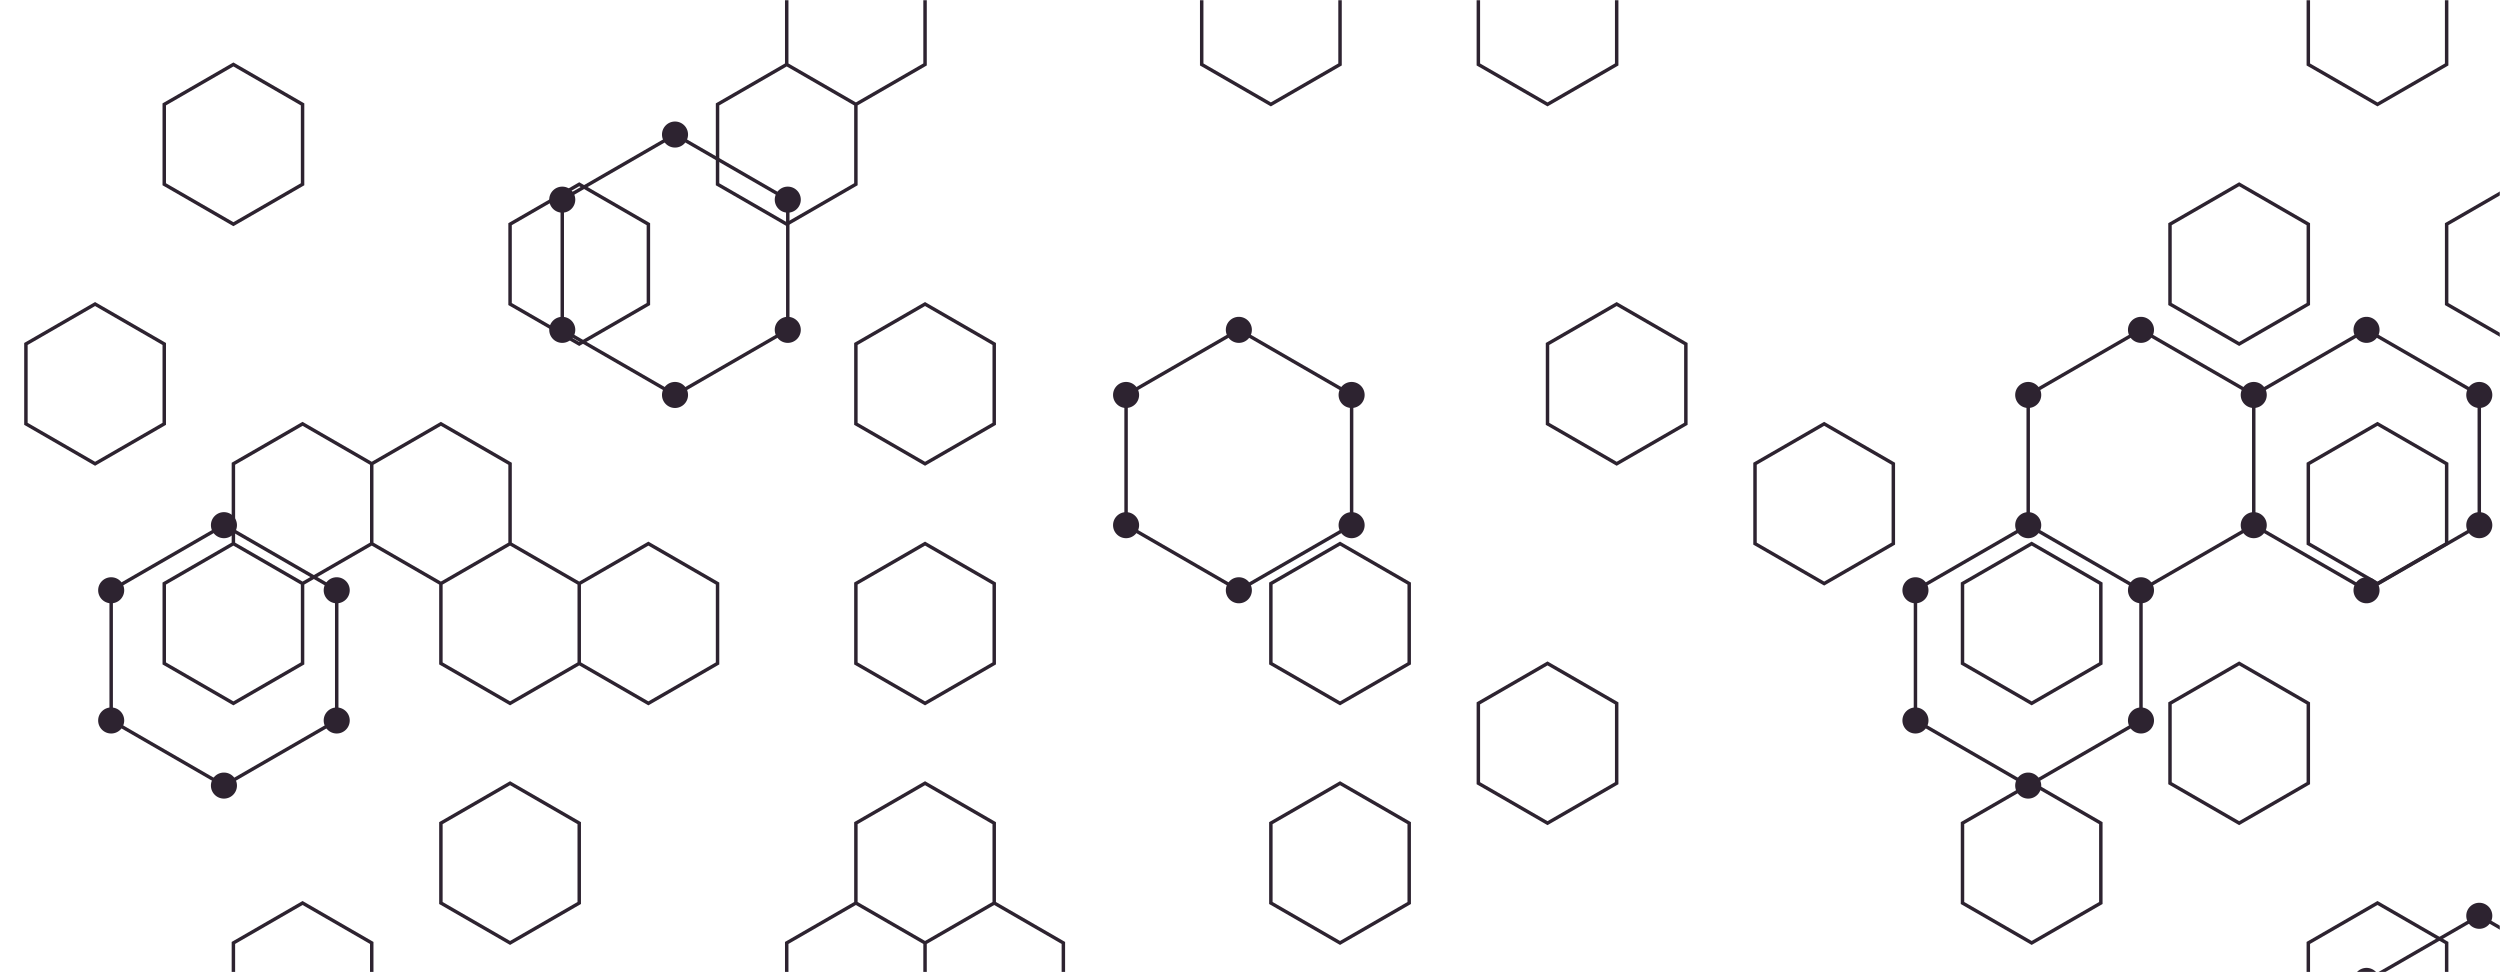 <svg xmlns="http://www.w3.org/2000/svg" version="1.1" xmlns:xlink="http://www.w3.org/1999/xlink" xmlns:svgjs="http://svgjs.dev/svgjs" width="1440" height="560" preserveAspectRatio="none" viewBox="0 0 1440 560">
    <g mask="url(&quot;#SvgjsMask1083&quot;)" fill="none">
        <path d="M128.99 302.5L193.95 340L193.95 415L128.99 452.5L64.04 415L64.04 340zM388.81 77.5L453.76 115L453.76 190L388.81 227.5L323.86 190L323.86 115zM713.58 190L778.53 227.5L778.53 302.5L713.58 340L648.62 302.5L648.62 227.5zM1168.25 302.5L1233.21 340L1233.21 415L1168.25 452.5L1103.3 415L1103.3 340zM1233.21 190L1298.16 227.5L1298.16 302.5L1233.21 340L1168.25 302.5L1168.25 227.5zM1363.12 190L1428.07 227.5L1428.07 302.5L1363.12 340L1298.16 302.5L1298.16 227.5zM1428.07 527.5L1493.02 565L1493.02 640L1428.07 677.5L1363.12 640L1363.12 565zM1557.98 527.5L1622.93 565L1622.93 640L1557.98 677.5L1493.02 640L1493.02 565z" stroke="rgba(45, 35, 48, 1)" stroke-width="2"></path>
        <path d="M121.49 302.5 a7.5 7.5 0 1 0 15 0 a7.5 7.5 0 1 0 -15 0zM186.45 340 a7.5 7.5 0 1 0 15 0 a7.5 7.5 0 1 0 -15 0zM186.45 415 a7.5 7.5 0 1 0 15 0 a7.5 7.5 0 1 0 -15 0zM121.49 452.5 a7.5 7.5 0 1 0 15 0 a7.5 7.5 0 1 0 -15 0zM56.54 415 a7.5 7.5 0 1 0 15 0 a7.5 7.5 0 1 0 -15 0zM56.54 340 a7.5 7.5 0 1 0 15 0 a7.5 7.5 0 1 0 -15 0zM381.31 77.5 a7.5 7.5 0 1 0 15 0 a7.5 7.5 0 1 0 -15 0zM446.26 115 a7.5 7.5 0 1 0 15 0 a7.5 7.5 0 1 0 -15 0zM446.26 190 a7.5 7.5 0 1 0 15 0 a7.5 7.5 0 1 0 -15 0zM381.31 227.5 a7.5 7.5 0 1 0 15 0 a7.5 7.5 0 1 0 -15 0zM316.36 190 a7.5 7.5 0 1 0 15 0 a7.5 7.5 0 1 0 -15 0zM316.36 115 a7.5 7.5 0 1 0 15 0 a7.5 7.5 0 1 0 -15 0zM706.08 190 a7.5 7.5 0 1 0 15 0 a7.5 7.5 0 1 0 -15 0zM771.03 227.5 a7.5 7.5 0 1 0 15 0 a7.5 7.5 0 1 0 -15 0zM771.03 302.5 a7.5 7.5 0 1 0 15 0 a7.5 7.5 0 1 0 -15 0zM706.08 340 a7.5 7.5 0 1 0 15 0 a7.5 7.5 0 1 0 -15 0zM641.12 302.5 a7.5 7.5 0 1 0 15 0 a7.5 7.5 0 1 0 -15 0zM641.12 227.5 a7.5 7.5 0 1 0 15 0 a7.5 7.5 0 1 0 -15 0zM1160.75 302.5 a7.5 7.5 0 1 0 15 0 a7.5 7.5 0 1 0 -15 0zM1225.71 340 a7.5 7.5 0 1 0 15 0 a7.5 7.5 0 1 0 -15 0zM1225.71 415 a7.5 7.5 0 1 0 15 0 a7.5 7.5 0 1 0 -15 0zM1160.75 452.5 a7.5 7.5 0 1 0 15 0 a7.5 7.5 0 1 0 -15 0zM1095.8 415 a7.5 7.5 0 1 0 15 0 a7.5 7.5 0 1 0 -15 0zM1095.8 340 a7.5 7.5 0 1 0 15 0 a7.5 7.5 0 1 0 -15 0zM1225.71 190 a7.5 7.5 0 1 0 15 0 a7.5 7.5 0 1 0 -15 0zM1290.66 227.5 a7.5 7.5 0 1 0 15 0 a7.5 7.5 0 1 0 -15 0zM1290.66 302.5 a7.5 7.5 0 1 0 15 0 a7.5 7.5 0 1 0 -15 0zM1160.75 227.5 a7.5 7.5 0 1 0 15 0 a7.5 7.5 0 1 0 -15 0zM1355.62 190 a7.5 7.5 0 1 0 15 0 a7.5 7.5 0 1 0 -15 0zM1420.57 227.5 a7.5 7.5 0 1 0 15 0 a7.5 7.5 0 1 0 -15 0zM1420.57 302.5 a7.5 7.5 0 1 0 15 0 a7.5 7.5 0 1 0 -15 0zM1355.62 340 a7.5 7.5 0 1 0 15 0 a7.5 7.5 0 1 0 -15 0zM1420.57 527.5 a7.5 7.5 0 1 0 15 0 a7.5 7.5 0 1 0 -15 0zM1485.52 565 a7.5 7.5 0 1 0 15 0 a7.5 7.5 0 1 0 -15 0zM1485.52 640 a7.5 7.5 0 1 0 15 0 a7.5 7.5 0 1 0 -15 0zM1420.57 677.5 a7.5 7.5 0 1 0 15 0 a7.5 7.5 0 1 0 -15 0zM1355.62 640 a7.5 7.5 0 1 0 15 0 a7.5 7.5 0 1 0 -15 0zM1355.62 565 a7.5 7.5 0 1 0 15 0 a7.5 7.5 0 1 0 -15 0zM1550.48 527.5 a7.5 7.5 0 1 0 15 0 a7.5 7.5 0 1 0 -15 0zM1615.43 565 a7.5 7.5 0 1 0 15 0 a7.5 7.5 0 1 0 -15 0zM1615.43 640 a7.5 7.5 0 1 0 15 0 a7.5 7.5 0 1 0 -15 0zM1550.48 677.5 a7.5 7.5 0 1 0 15 0 a7.5 7.5 0 1 0 -15 0z" fill="rgba(45, 35, 48, 1)"></path>
        <path d="M54.77 175.13L94.61 198.13L94.61 244.13L54.77 267.13L14.93 244.13L14.93 198.13zM134.44 37.13L174.28 60.13L174.28 106.13L134.44 129.13L94.61 106.13L94.61 60.13zM134.44 313.13L174.28 336.13L174.28 382.13L134.44 405.13L94.61 382.13L94.61 336.13zM174.28 244.13L214.12 267.13L214.12 313.13L174.28 336.13L134.44 313.13L134.44 267.13zM174.28 520.13L214.12 543.13L214.12 589.13L174.28 612.13L134.44 589.13L134.44 543.13zM253.96 244.13L293.8 267.13L293.8 313.13L253.96 336.13L214.12 313.13L214.12 267.13zM293.8 313.13L333.64 336.13L333.64 382.13L293.8 405.13L253.96 382.13L253.96 336.13zM293.8 451.13L333.64 474.13L333.64 520.13L293.8 543.13L253.96 520.13L253.96 474.13zM333.64 106.13L373.47 129.13L373.47 175.13L333.64 198.13L293.8 175.13L293.8 129.13zM373.47 313.13L413.31 336.13L413.31 382.13L373.47 405.13L333.64 382.13L333.64 336.13zM453.15 37.13L492.99 60.13L492.99 106.13L453.15 129.13L413.31 106.13L413.31 60.13zM492.99 -31.87L532.83 -8.87L532.83 37.13L492.99 60.13L453.15 37.13L453.15 -8.87zM532.83 175.13L572.67 198.13L572.67 244.13L532.83 267.13L492.99 244.13L492.99 198.13zM532.83 313.13L572.67 336.13L572.67 382.13L532.83 405.13L492.99 382.13L492.99 336.13zM532.83 451.13L572.67 474.13L572.67 520.13L532.83 543.13L492.99 520.13L492.99 474.13zM492.99 520.13L532.83 543.13L532.83 589.13L492.99 612.13L453.15 589.13L453.15 543.13zM572.67 520.13L612.5 543.13L612.5 589.13L572.67 612.13L532.83 589.13L532.83 543.13zM732.02 -31.87L771.86 -8.87L771.86 37.13L732.02 60.13L692.18 37.13L692.18 -8.87zM771.86 313.13L811.7 336.13L811.7 382.13L771.86 405.13L732.02 382.13L732.02 336.13zM771.86 451.13L811.7 474.13L811.7 520.13L771.86 543.13L732.02 520.13L732.02 474.13zM891.37 -31.87L931.21 -8.87L931.21 37.13L891.37 60.13L851.53 37.13L851.53 -8.87zM931.21 175.13L971.05 198.13L971.05 244.13L931.21 267.13L891.37 244.13L891.37 198.13zM891.37 382.13L931.21 405.13L931.21 451.13L891.37 474.13L851.53 451.13L851.53 405.13zM1050.73 244.13L1090.56 267.13L1090.56 313.13L1050.73 336.13L1010.89 313.13L1010.89 267.13zM1170.24 313.13L1210.08 336.13L1210.08 382.13L1170.24 405.13L1130.4 382.13L1130.4 336.13zM1170.24 451.13L1210.08 474.13L1210.08 520.13L1170.24 543.13L1130.4 520.13L1130.4 474.13zM1289.76 106.13L1329.59 129.13L1329.59 175.13L1289.76 198.13L1249.92 175.13L1249.92 129.13zM1289.76 382.13L1329.59 405.13L1329.59 451.13L1289.76 474.13L1249.92 451.13L1249.92 405.13zM1369.43 -31.87L1409.27 -8.87L1409.27 37.13L1369.43 60.13L1329.59 37.13L1329.59 -8.87zM1369.43 244.13L1409.27 267.13L1409.27 313.13L1369.43 336.13L1329.59 313.13L1329.59 267.13zM1369.43 520.13L1409.27 543.13L1409.27 589.13L1369.43 612.13L1329.59 589.13L1329.59 543.13zM1449.11 106.13L1488.95 129.13L1488.95 175.13L1449.11 198.13L1409.27 175.13L1409.27 129.13z" stroke="rgba(45, 35, 48, 1)" stroke-width="2"></path>
    </g>
    <defs>
        <mask id="SvgjsMask1083">
            <rect width="1440" height="560" fill="#ffffff"></rect>
        </mask>
    </defs>
</svg>